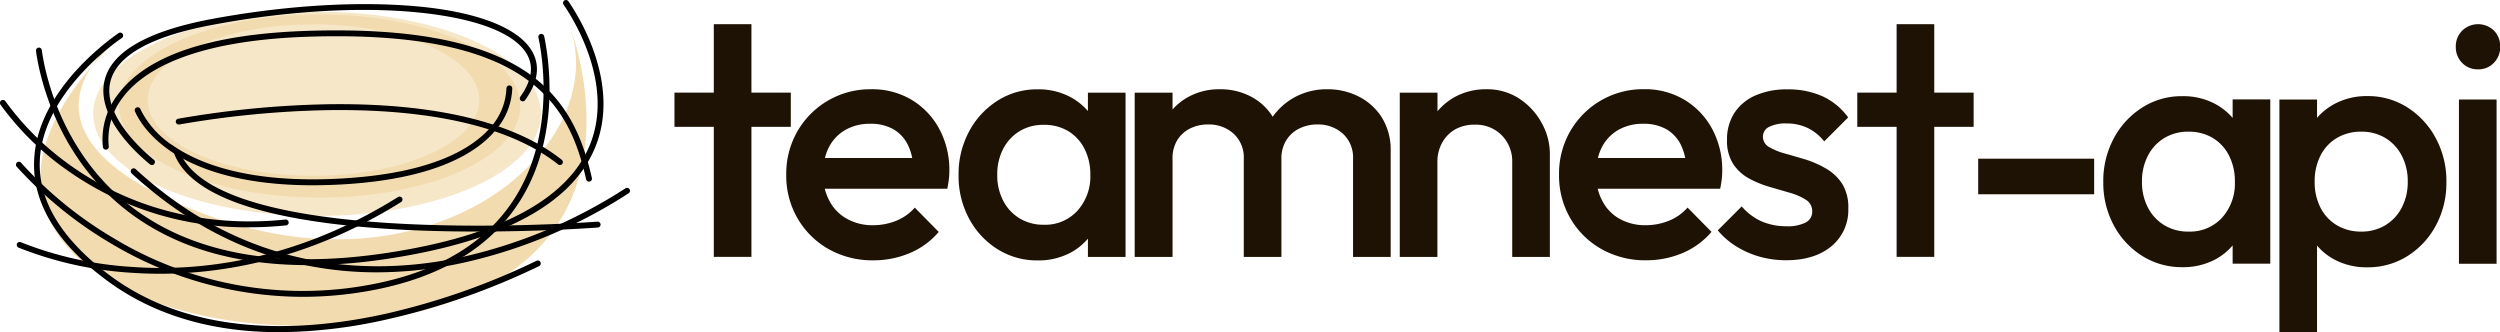 <svg xmlns="http://www.w3.org/2000/svg" viewBox="0 0 547.95 72.81"><defs><style>.cls-1{fill:#f2dbaf;}.cls-2{fill:#f7e7c9;}.cls-3{fill:#1e1204;}</style></defs><g id="Layer_2" data-name="Layer 2"><g id="Layer_1-2" data-name="Layer 1"><path class="cls-1" d="M26.94,7.44s-31.47,21.63,19,39.89,88.63-16.11,78.75-42c0,0,19.59,47.39-29.39,62S-24.95,56.19,26.94,7.44Z"/><ellipse class="cls-2" cx="69.49" cy="24.94" rx="49.08" ry="22.4"/><ellipse class="cls-1" cx="70.07" cy="23.23" rx="43.99" ry="20.08"/><ellipse class="cls-2" cx="68.7" cy="21.93" rx="36.35" ry="16.59"/><path d="M67.51,58.11c-16.31,0-29.71-4.08-40-12.18C11.57,33.38,8.38,14.9,7.89,11.16a.65.65,0,0,1,.58-.73h0a.66.66,0,0,1,.7.56c.46,3.54,3.54,21.66,19.14,33.94,13.57,10.67,32.75,14.18,57,10.43s39.17-11.73,44-23.65c5.42-13.42-3.82-27.86-5.79-30.7a.64.64,0,0,1,.14-.88h0a.65.65,0,0,1,.92.15c2.08,3,11.57,17.91,5.92,31.9-5,12.38-20.13,20.61-45,24.46A117.8,117.8,0,0,1,67.51,58.11Z"/><path d="M61.25,72.81c-2.58,0-5.1-.12-7.55-.34-11.87-1.1-22.16-4.88-30.59-11.23-10.71-8.06-16-16.79-15.63-26C8,20.42,22.9,9.41,26,7.25a.64.64,0,0,1,.9.19h0a.65.65,0,0,1-.18.88c-2.94,2-17.5,12.93-18,27-.31,8.72,4.78,17.09,15.13,24.88,18.67,14.06,43.28,12.42,60.64,8.58a153.33,153.33,0,0,0,33.1-11.62.65.65,0,0,1,.86.28h0a.65.65,0,0,1-.28.88A154.45,154.45,0,0,1,84.84,70,109.44,109.44,0,0,1,61.25,72.81Z"/><path d="M54.67,49.82A67.91,67.91,0,0,1,15.24,37.67,62,62,0,0,1,.11,22.94.65.65,0,0,1,.3,22h0a.65.65,0,0,1,.88.18A61.76,61.76,0,0,0,16,36.65c9.26,6.47,24.83,13.68,46.56,11.47a.65.65,0,0,1,.71.57h0a.64.64,0,0,1-.57.71A80.67,80.67,0,0,1,54.67,49.82Z"/><path d="M66.22,65.06A82.08,82.08,0,0,1,24.3,53.34,87.91,87.91,0,0,1,3.65,36.52a.64.64,0,0,1,.09-.92h0a.64.64,0,0,1,.89.08A86.35,86.35,0,0,0,25,52.26a80.07,80.07,0,0,0,56.83,10c14.48-2.81,24.93-9.19,31.06-18.94,9-14.32,5.86-31.68,5.12-35.11a.64.64,0,0,1,.47-.76h0a.65.65,0,0,1,.79.49c.78,3.6,4,21.36-5.28,36.06-6.33,10.07-17.07,16.64-31.91,19.53A82.76,82.76,0,0,1,66.22,65.06Z"/><path d="M33.82,35.92a.65.65,0,0,1-.92.12C30.5,34.1,21,25.86,22.91,17.68,24.37,11.4,32.19,6.87,46.16,4.21c16-3,32-4,45.1-2.83S113.41,6,116.47,11c2,3.22,1.53,6.89-1.37,10.94a.64.64,0,0,1-.91.14h0a.65.65,0,0,1-.14-.89c2.56-3.59,3-6.78,1.32-9.51-2.84-4.6-11.45-7.79-24.23-9C78.2,1.46,62.31,2.46,46.4,5.48,33,8,25.5,12.23,24.17,18,22.46,25.33,31.49,33.22,33.72,35a.64.64,0,0,1,.1.89Z"/><path d="M129.24,39.79a.64.64,0,0,1-.77-.48c-3.68-16.14-12.15-33-61.53-31.24C41.53,9,31.2,15.73,27,21.25a15,15,0,0,0-3.16,10.82.65.65,0,0,1-.49.71h0a.64.64,0,0,1-.79-.54A16,16,0,0,1,26,20.51c6.33-8.39,20.11-13,40.94-13.73C89.55,6,105.46,9,115.53,15.87c9.19,6.31,12.38,15.18,14.2,23.15a.64.64,0,0,1-.49.77Z"/><path d="M123.22,35.94a.65.65,0,0,1-.9.09c-13-10.33-34.81-12.17-50.92-11.88a211.43,211.43,0,0,0-32.11,3.14.66.66,0,0,1-.75-.51h0a.64.64,0,0,1,.52-.76,212.19,212.19,0,0,1,32.3-3.16c16.32-.3,38.45,1.59,51.76,12.16a.65.65,0,0,1,.1.92Z"/><path d="M104.62,50.75c-5.32,0-11-.11-16.81-.42-29.3-1.57-46-7.18-49.65-16.7a.64.64,0,0,1,.4-.85h0a.65.65,0,0,1,.8.39c8,20.76,83.81,16,91.58,15.41a.65.65,0,0,1,.69.59h0a.65.65,0,0,1-.6.7C128.36,50.06,117.73,50.75,104.62,50.75Z"/><path d="M35.11,60c-2.2,0-4.28-.08-6.21-.21A80.2,80.2,0,0,1,4.06,54.27a.64.64,0,0,1-.33-.87h0a.65.65,0,0,1,.84-.31,79,79,0,0,0,24.48,5.42c13.86,1,35.17-.94,58.18-15.32a.65.65,0,0,1,.89.2h0a.64.64,0,0,1-.21.89C67.79,56.86,48.94,60,35.11,60Z"/><path d="M82.6,59.69a77.81,77.81,0,0,1-15.71-1.58C53,55.25,40.24,48.48,28.84,38a.65.65,0,0,1,0-.92h0a.65.65,0,0,1,.91,0C55.27,60.54,83.11,60.43,102,56.17a110.06,110.06,0,0,0,35.08-14.89.65.65,0,0,1,.88.16h0a.65.65,0,0,1-.16.91,111.15,111.15,0,0,1-35.47,15.06A89.32,89.32,0,0,1,82.6,59.69Z"/><path d="M68.58,40.61c-16.64,0-26.17-4-31.37-7.61-5-3.48-7-7.12-7.63-8.6a.63.63,0,0,1,.41-.86h0a.65.65,0,0,1,.78.37A20,20,0,0,0,38.05,32c5.64,3.86,16.56,8.23,36.56,7.14,20.3-1.1,29.12-6.77,33-11.33A13.62,13.62,0,0,0,111,19.36a.64.64,0,0,1,.56-.63h0a.65.65,0,0,1,.72.65,14.79,14.79,0,0,1-3.75,9.27c-4,4.75-13.1,10.66-33.86,11.79Q71.48,40.6,68.58,40.61Z"/><polygon class="cls-3" points="173.33 20.3 164.7 20.3 164.7 5.3 156.45 5.3 156.45 20.3 147.83 20.3 147.83 27.8 156.45 27.8 156.45 56.3 164.7 56.3 164.7 27.8 173.33 27.8 173.33 20.3"/><path class="cls-3" d="M199.81,21.88a16.85,16.85,0,0,0-8.88-2.32,18.39,18.39,0,0,0-16.13,9.18,18.64,18.64,0,0,0-2.47,9.57,18.54,18.54,0,0,0,2.51,9.6,18.15,18.15,0,0,0,6.82,6.71,19.49,19.49,0,0,0,9.72,2.44,20.32,20.32,0,0,0,8-1.58,16.82,16.82,0,0,0,6.37-4.65l-5.25-5.32a10.74,10.74,0,0,1-4,2.85,13.36,13.36,0,0,1-5.14,1,11.41,11.41,0,0,1-5.7-1.39A9.46,9.46,0,0,1,181.78,44a11.49,11.49,0,0,1-1-2.63h26.85c.15-.75.26-1.44.34-2.06a16.64,16.64,0,0,0,.11-1.84,19,19,0,0,0-2.21-9.22A16.58,16.58,0,0,0,199.81,21.88Zm-19,12.75a10.35,10.35,0,0,1,.87-2.36,9.2,9.2,0,0,1,3.6-3.79,10.73,10.73,0,0,1,5.48-1.35,9.92,9.92,0,0,1,5.06,1.2A8.08,8.08,0,0,1,199,31.78a11.77,11.77,0,0,1,.94,2.85Z"/><path class="cls-3" d="M238.45,24.34a13.66,13.66,0,0,0-3.71-3,14.81,14.81,0,0,0-7.31-1.76,16,16,0,0,0-8.82,2.51,17.91,17.91,0,0,0-6.22,6.75,19.73,19.73,0,0,0-2.29,9.56,19.62,19.62,0,0,0,2.29,9.49,17.72,17.72,0,0,0,6.22,6.71,16.26,16.26,0,0,0,8.82,2.48,15,15,0,0,0,7.35-1.77,13.13,13.13,0,0,0,3.67-3v4h8.25v-36h-8.25Zm-2.29,21.84a9.52,9.52,0,0,1-7.38,3.08,10,10,0,0,1-5.29-1.39,9.72,9.72,0,0,1-3.6-3.86,11.93,11.93,0,0,1-1.31-5.7,11.93,11.93,0,0,1,1.31-5.7,9.75,9.75,0,0,1,3.6-3.87,10,10,0,0,1,5.29-1.38,10.18,10.18,0,0,1,5.36,1.38,9.58,9.58,0,0,1,3.56,3.87,12.27,12.27,0,0,1,1.28,5.7A11.19,11.19,0,0,1,236.16,46.18Z"/><path class="cls-3" d="M297.9,21.21a15,15,0,0,0-7-1.65,14.78,14.78,0,0,0-7,1.68,14.19,14.19,0,0,0-4.95,4.35,12.34,12.34,0,0,0-4.69-4.38,14.36,14.36,0,0,0-6.9-1.65,14.15,14.15,0,0,0-6.9,1.68A13,13,0,0,0,257,24V20.31H248.7v36H257V34.86A7.58,7.58,0,0,1,258,30.77a7,7,0,0,1,2.81-2.59,8.74,8.74,0,0,1,4-.9,8.06,8.06,0,0,1,5.55,2,7.06,7.06,0,0,1,2.25,5.59V56.31h8.25V34.86a7.5,7.5,0,0,1,1.05-4.09,6.92,6.92,0,0,1,2.85-2.59,8.74,8.74,0,0,1,4-.9,8.06,8.06,0,0,1,5.55,2,7.06,7.06,0,0,1,2.25,5.59V56.31h8.25V33.06a13.4,13.4,0,0,0-1.87-7.2A12.87,12.87,0,0,0,297.9,21.21Z"/><path class="cls-3" d="M333,21.62a12.81,12.81,0,0,0-7.2-2.06,14.17,14.17,0,0,0-7.17,1.83,13.47,13.47,0,0,0-3.56,3V20.31H306.8v36h8.25V35.53a8.58,8.58,0,0,1,1.05-4.27A7.5,7.5,0,0,1,319,28.33a8.55,8.55,0,0,1,4.27-1,7.92,7.92,0,0,1,5.89,2.33,8.11,8.11,0,0,1,2.29,5.92V56.31h8.25V33.73a13.89,13.89,0,0,0-1.8-6.79A14.85,14.85,0,0,0,333,21.62Z"/><path class="cls-3" d="M365.84,48.36a13.36,13.36,0,0,1-5.14,1,11.41,11.41,0,0,1-5.7-1.39A9.46,9.46,0,0,1,351.18,44a11.49,11.49,0,0,1-1-2.63h26.85c.15-.75.26-1.44.34-2.06a16.64,16.64,0,0,0,.11-1.84,19,19,0,0,0-2.21-9.22,16.58,16.58,0,0,0-6.08-6.38,16.88,16.88,0,0,0-8.88-2.32,18.39,18.39,0,0,0-16.13,9.18,18.64,18.64,0,0,0-2.47,9.57,18.54,18.54,0,0,0,2.51,9.6,18.15,18.15,0,0,0,6.82,6.71,19.49,19.49,0,0,0,9.72,2.44,20.36,20.36,0,0,0,8-1.58,16.82,16.82,0,0,0,6.37-4.65l-5.25-5.32A10.74,10.74,0,0,1,365.84,48.36ZM351.1,32.27a9.2,9.2,0,0,1,3.6-3.79,10.73,10.73,0,0,1,5.48-1.35,10,10,0,0,1,5.06,1.2,8.08,8.08,0,0,1,3.19,3.45,12.22,12.22,0,0,1,.94,2.85H350.23A10.35,10.35,0,0,1,351.1,32.27Z"/><path class="cls-3" d="M387.75,27.81a8,8,0,0,1,3.83-.75,10.59,10.59,0,0,1,4.65,1,10.48,10.48,0,0,1,3.6,2.93l5.25-5.25a14.31,14.31,0,0,0-5.59-4.62,18.29,18.29,0,0,0-7.69-1.53,17,17,0,0,0-7.09,1.35,10.47,10.47,0,0,0-4.57,3.82,10.59,10.59,0,0,0-1.61,5.93,9.3,9.3,0,0,0,1.35,5.25,9.66,9.66,0,0,0,3.48,3.18,22,22,0,0,0,4.5,1.84l4.5,1.31a13.11,13.11,0,0,1,3.49,1.54,2.89,2.89,0,0,1,1.35,2.55,2.62,2.62,0,0,1-1.42,2.4,8.54,8.54,0,0,1-4.2.83,13.53,13.53,0,0,1-5.52-1.09,12.35,12.35,0,0,1-4.31-3.26l-5.25,5.25A16.83,16.83,0,0,0,380.55,54a19.87,19.87,0,0,0,5.1,2.25,21.28,21.28,0,0,0,5.78.79q6.3,0,10-3.08a10.28,10.28,0,0,0,3.68-8.32,9.67,9.67,0,0,0-1.35-5.37,10.4,10.4,0,0,0-3.49-3.3,21.88,21.88,0,0,0-4.5-2c-1.58-.47-3.08-.91-4.5-1.31a13.93,13.93,0,0,1-3.49-1.42A2.59,2.59,0,0,1,386.4,30,2.36,2.36,0,0,1,387.75,27.81Z"/><polygon class="cls-3" points="423.95 5.3 415.7 5.3 415.7 20.3 407.08 20.3 407.08 27.8 415.7 27.8 415.7 56.3 423.95 56.3 423.95 27.8 432.58 27.8 432.58 20.3 423.95 20.3 423.95 5.3"/><rect class="cls-3" x="433.58" y="34.78" width="25.42" height="7.8"/><path class="cls-3" d="M489.35,25.84a13.66,13.66,0,0,0-3.71-3,14.81,14.81,0,0,0-7.31-1.76,16,16,0,0,0-8.82,2.51,17.91,17.91,0,0,0-6.22,6.75A19.73,19.73,0,0,0,461,39.88a19.62,19.62,0,0,0,2.29,9.49,17.72,17.72,0,0,0,6.22,6.71,16.26,16.26,0,0,0,8.82,2.48,15,15,0,0,0,7.35-1.77,13.13,13.13,0,0,0,3.67-3v4h8.25v-36h-8.25Zm-2.29,21.84a9.53,9.53,0,0,1-7.38,3.08,10,10,0,0,1-5.29-1.39,9.72,9.72,0,0,1-3.6-3.86,11.93,11.93,0,0,1-1.31-5.7,11.93,11.93,0,0,1,1.31-5.7,9.68,9.68,0,0,1,3.6-3.87,10,10,0,0,1,5.29-1.38A10.18,10.18,0,0,1,485,30.24a9.52,9.52,0,0,1,3.56,3.87,12.27,12.27,0,0,1,1.28,5.7A11.19,11.19,0,0,1,487.06,47.68Z"/><path class="cls-3" d="M527.69,23.57a16,16,0,0,0-8.81-2.51,14.88,14.88,0,0,0-7.28,1.76,13.69,13.69,0,0,0-3.75,3v-4H499.6v51h8.25v-19a13,13,0,0,0,3.68,3,15,15,0,0,0,7.35,1.77,16.23,16.23,0,0,0,8.81-2.48,17.72,17.72,0,0,0,6.22-6.71,19.62,19.62,0,0,0,2.29-9.49,19.73,19.73,0,0,0-2.29-9.56A17.91,17.91,0,0,0,527.69,23.57Zm-1.28,21.94a9.72,9.72,0,0,1-3.6,3.86,10,10,0,0,1-5.28,1.39,10.26,10.26,0,0,1-5.33-1.39,9.45,9.45,0,0,1-3.6-3.86,12.27,12.27,0,0,1-1.27-5.7,12.27,12.27,0,0,1,1.27-5.7,9.41,9.41,0,0,1,3.6-3.87,10.25,10.25,0,0,1,5.33-1.38,10,10,0,0,1,5.28,1.38,9.68,9.68,0,0,1,3.6,3.87,11.93,11.93,0,0,1,1.32,5.7A11.93,11.93,0,0,1,526.41,45.51Z"/><rect class="cls-3" x="538.95" y="21.81" width="8.25" height="36"/><path class="cls-3" d="M543.08,15.2a4.63,4.63,0,0,0,3.52-1.42A4.92,4.92,0,0,0,548,10.26a4.94,4.94,0,0,0-1.35-3.53,5,5,0,0,0-7,0,4.85,4.85,0,0,0-1.39,3.53,4.83,4.83,0,0,0,1.39,3.52A4.64,4.64,0,0,0,543.08,15.2Z"/></g></g></svg>